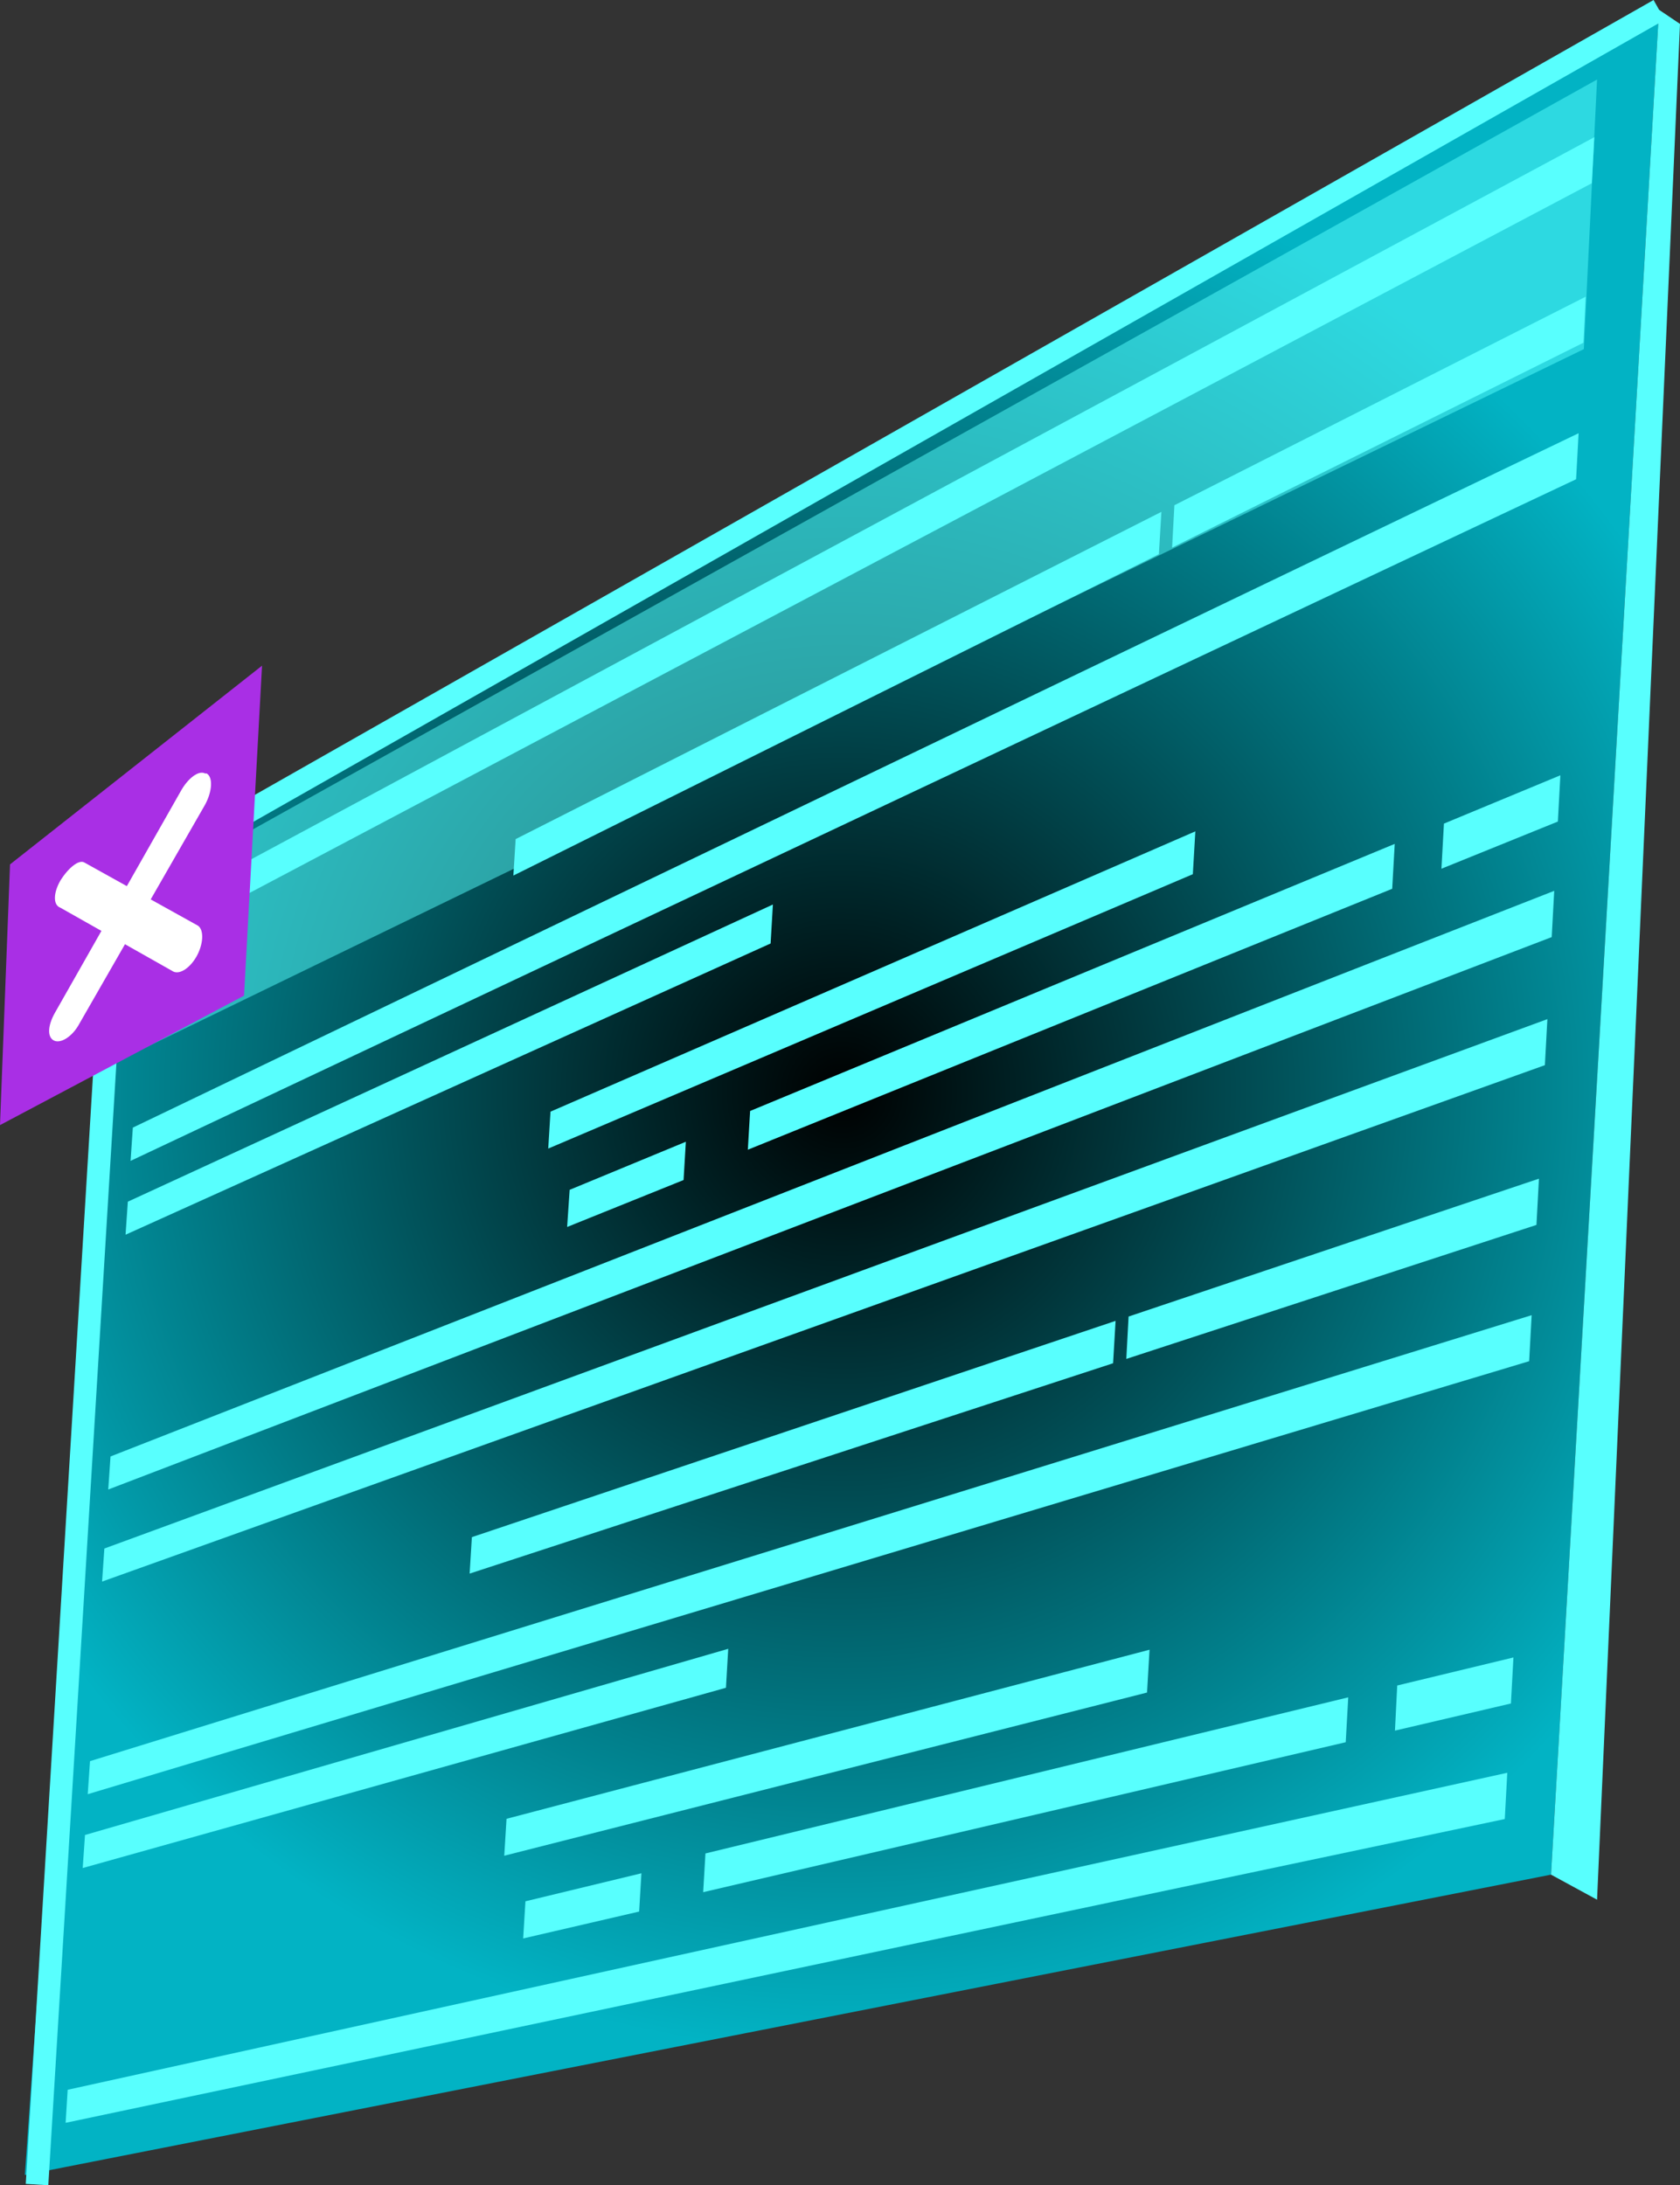 <svg xmlns="http://www.w3.org/2000/svg" xmlns:xlink="http://www.w3.org/1999/xlink" viewBox="0 0 73.73 95.89"><rect x="0" y="0" width="73.73" height="95.89" fill="#333333" stroke="none"/><defs><style>.cls-1{isolation:isolate;}.cls-2{mix-blend-mode:color-dodge;fill:url(#_ÂÁ_Ï_ÌÌ_È_ËÂÌÚ_13);}.cls-3,.cls-4{fill:#58fffe;}.cls-3{opacity:0.5;mix-blend-mode:soft-light;}.cls-5{fill:#a92fe5;}.cls-6{fill:#fff;}</style><radialGradient id="_ÂÁ_Ï_ÌÌ_È_ËÂÌÚ_13" cx="1115.05" cy="47.94" r="42.09" gradientTransform="matrix(-1, 0, 0, 1, 1152, 0)" gradientUnits="userSpaceOnUse"><stop offset="0"/><stop offset="1" stop-color="#02b3c4"/></radialGradient></defs><title>Asset 5</title><g class="cls-1"><g id="Layer_2" data-name="Layer 2"><g id="Layer_1-2" data-name="Layer 1"><polygon class="cls-2" points="72.81 0.43 5.08 38.92 1.09 95.44 68.07 82.26 72.81 0.43"/><polygon class="cls-3" points="70.09 3.49 69.51 15.32 5.91 46.2 6.57 38.92 70.09 3.49"/><polygon class="cls-4" points="72.81 0.43 73.73 1.05 70.09 83.36 68.07 82.26 72.81 0.43"/><polygon class="cls-4" points="6.36 41.61 69.86 8.04 69.97 6.02 6.46 40.16 6.36 41.61"/><polygon class="cls-4" points="4.75 65.36 68.1 41.12 68.21 39.09 4.85 63.91 4.75 65.36"/><polygon class="cls-4" points="5.73 50.94 69.17 21.03 69.28 19.01 5.83 49.48 5.73 50.94"/><polygon class="cls-4" points="51.44 24.03 69.49 15.04 69.59 13.02 51.54 22.17 51.44 24.03"/><polygon class="cls-4" points="63.26 38.12 68.37 36.05 68.48 34.02 63.37 36.14 63.26 38.12"/><polygon class="cls-4" points="24.89 53.84 30 51.78 30.1 50.1 25 52.21 24.89 53.84"/><polygon class="cls-4" points="22.53 38.42 50.86 24.32 50.97 22.46 22.63 36.82 22.53 38.42"/><polygon class="cls-4" points="24.06 50.4 52.35 38.36 52.46 36.48 24.16 48.78 24.06 50.4"/><polygon class="cls-4" points="32.82 50.45 61.1 39 61.21 37.03 32.92 48.75 32.82 50.45"/><polygon class="cls-4" points="5.51 54.18 33.82 41.4 33.92 39.69 5.61 52.73 5.51 54.18"/><polygon class="cls-4" points="4.48 69.4 67.8 46.74 67.91 44.72 4.58 67.95 4.48 69.4"/><polygon class="cls-4" points="2.88 93.15 66.04 79.82 66.15 77.79 2.97 91.7 2.88 93.15"/><polygon class="cls-4" points="3.85 78.73 67.11 59.73 67.22 57.71 3.95 77.28 3.85 78.73"/><polygon class="cls-4" points="49.43 59.63 67.43 53.75 67.54 51.72 49.53 57.77 49.43 59.63"/><polygon class="cls-4" points="61.22 75.94 66.31 74.75 66.42 72.73 61.32 73.96 61.22 75.94"/><polygon class="cls-4" points="22.96 85.06 28.05 83.88 28.15 82.2 23.06 83.43 22.96 85.06"/><polygon class="cls-4" points="20.61 69.05 48.85 59.82 48.96 57.96 20.71 67.45 20.61 69.05"/><polygon class="cls-4" points="22.13 81.43 50.34 74.27 50.45 72.39 22.23 79.81 22.13 81.43"/><polygon class="cls-4" points="30.86 83.03 59.06 76.45 59.17 74.48 30.96 81.33 30.86 83.03"/><polygon class="cls-4" points="3.63 81.97 31.86 74.06 31.96 72.35 3.73 80.52 3.63 81.97"/><polygon class="cls-4" points="2.12 95.89 5.56 39.22 73.06 0.87 72.57 0 4.6 38.62 1.13 95.83 2.12 95.89"/><polygon class="cls-5" points="0 49.37 10.71 43.69 11.5 29.21 0.44 37.93 0 49.37"/><path class="cls-6" d="M2.35,45.65h0c.28.16.76-.12,1.07-.62L9,35.31c.32-.59.35-1.21.07-1.37H9c-.28-.15-.76.21-1.08.8L2.4,44.46C2.1,45,2.07,45.49,2.35,45.65Z"/><path class="cls-6" d="M2.65,38.64h0c-.31.54-.33,1.07,0,1.19L7.55,42.6c.28.2.75-.07,1.07-.62h0c.31-.55.34-1.17.07-1.36l-5-2.78C3.45,37.72,3,38.08,2.65,38.64Z"/></g></g></g></svg>